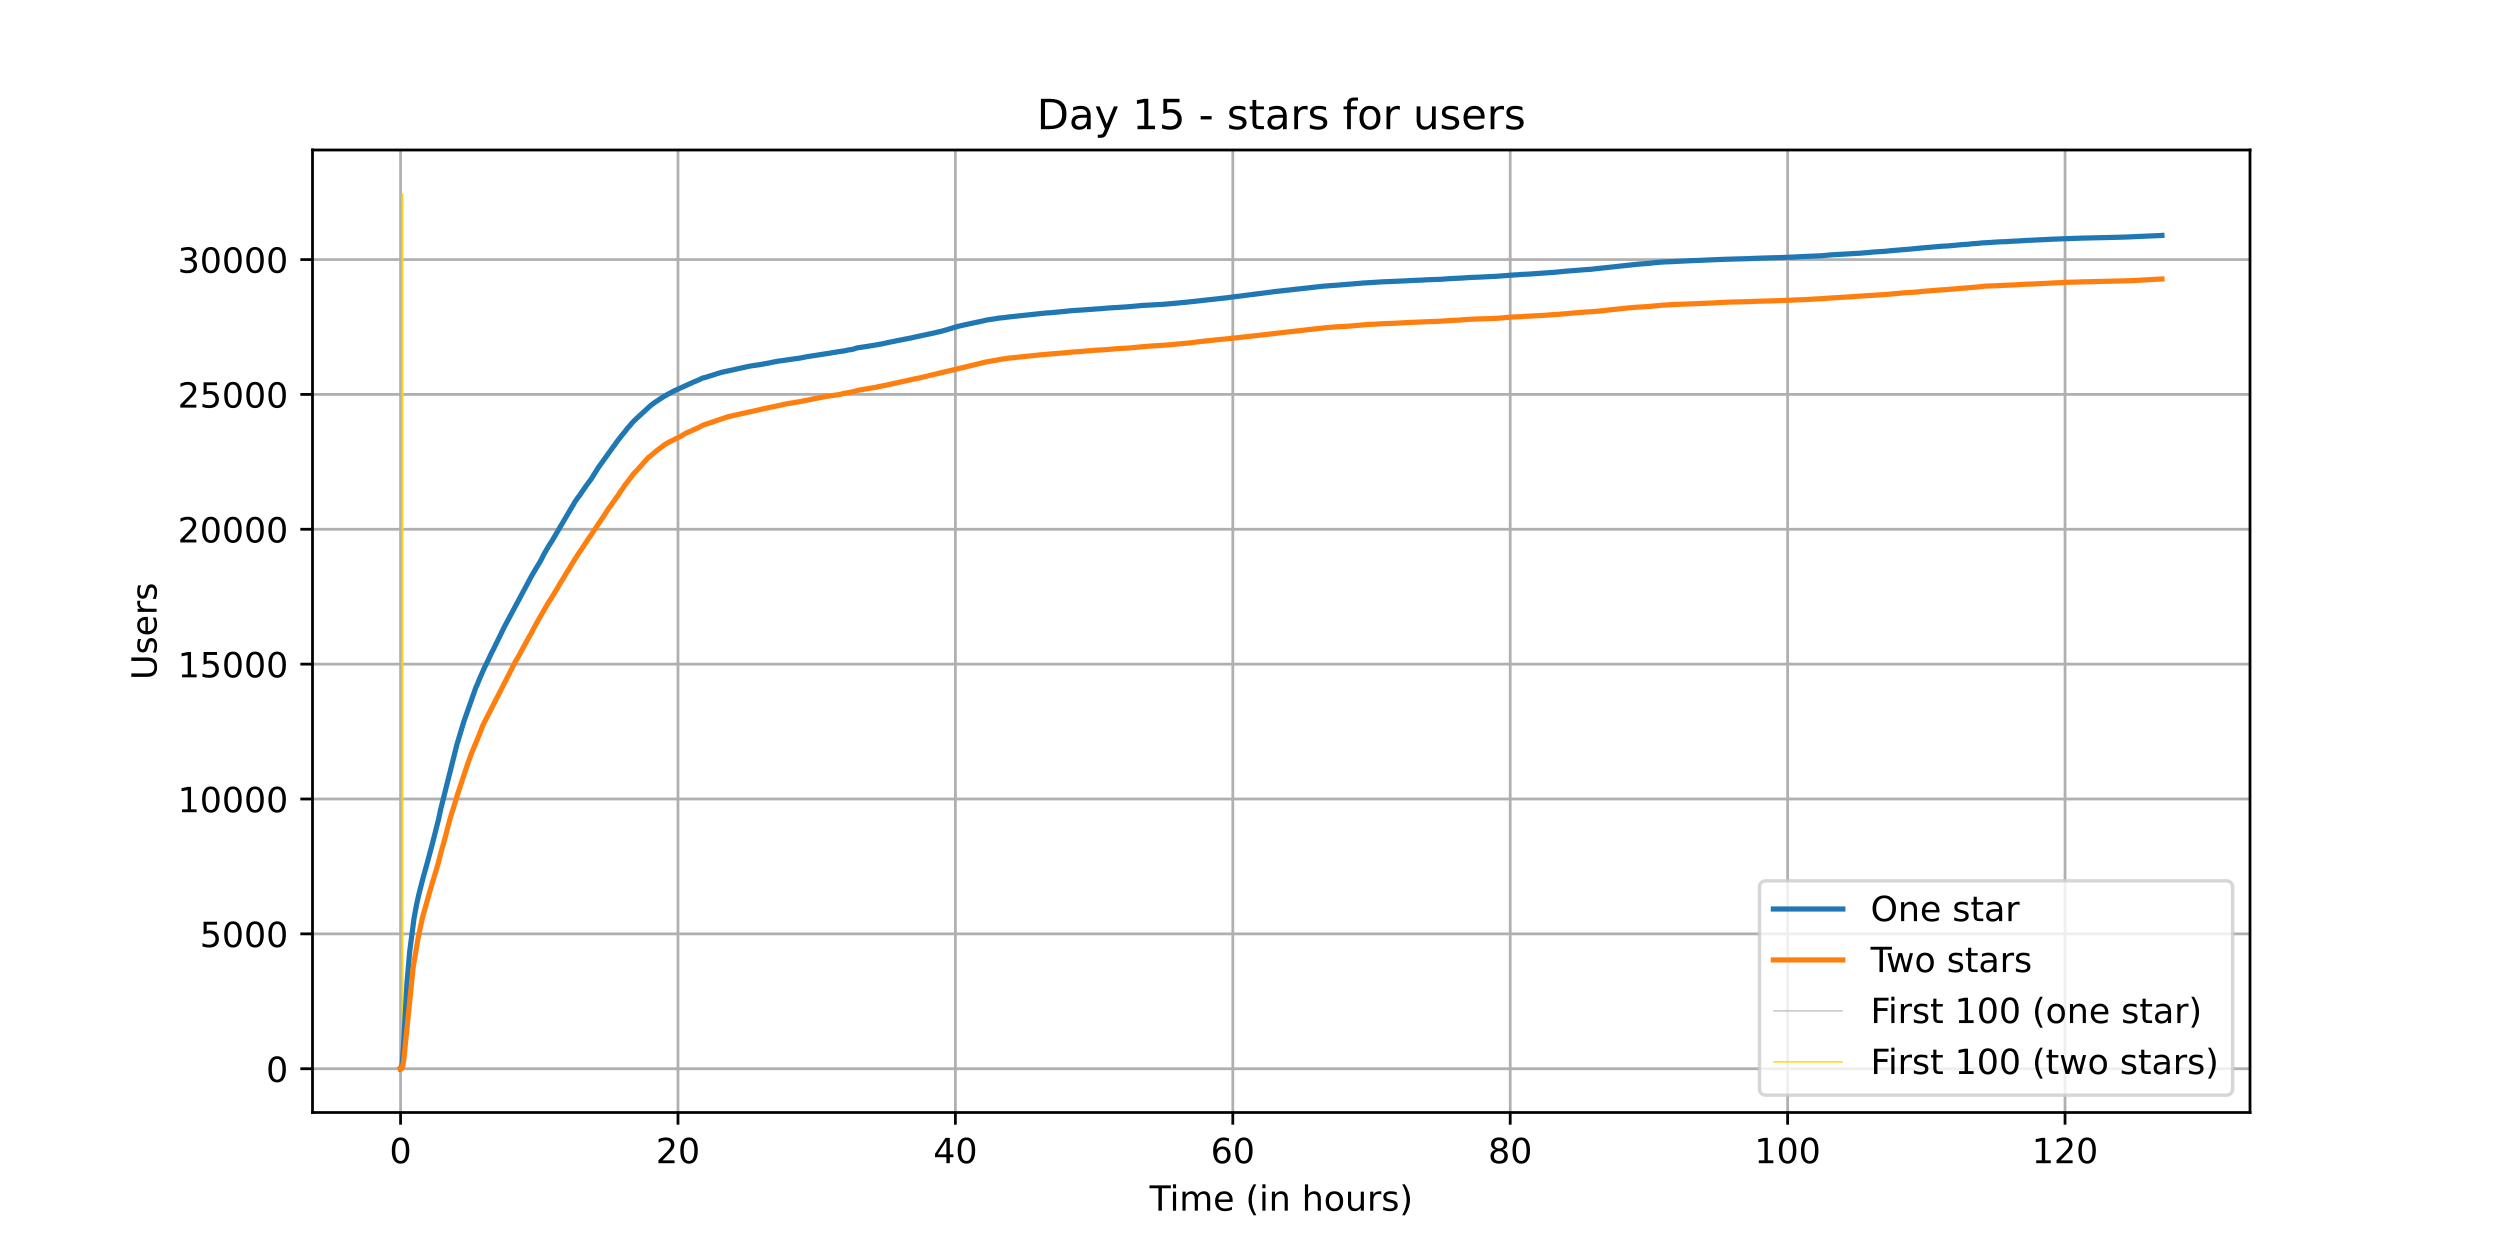 <?xml version="1.0" encoding="utf-8" standalone="no"?>
<!DOCTYPE svg PUBLIC "-//W3C//DTD SVG 1.1//EN"
  "http://www.w3.org/Graphics/SVG/1.1/DTD/svg11.dtd">
<!-- Created with matplotlib (https://matplotlib.org/) -->
<svg height="360pt" version="1.1" viewBox="0 0 720 360" width="720pt" xmlns="http://www.w3.org/2000/svg" xmlns:xlink="http://www.w3.org/1999/xlink">
 <defs>
  <style type="text/css">*{stroke-linecap:butt;stroke-linejoin:round;}</style>
 </defs>
 <g id="figure_1">
  <g id="patch_1">
   <path d="M 0 360 
L 720 360 
L 720 0 
L 0 0 
z
" style="fill:#ffffff;"/>
  </g>
  <g id="axes_1">
   <g id="patch_2">
    <path d="M 90 320.4 
L 648 320.4 
L 648 43.2 
L 90 43.2 
z
" style="fill:#ffffff;"/>
   </g>
   <g id="matplotlib.axis_1">
    <g id="xtick_1">
     <g id="line2d_1">
      <path clip-path="url(#pc7fed65346)" d="M 115.364 320.4 
L 115.364 43.2 
" style="fill:none;stroke:#b0b0b0;stroke-linecap:square;stroke-width:0.8;"/>
     </g>
     <g id="line2d_2">
      <defs>
       <path d="M 0 0 
L 0 3.5 
" id="m51d334567a" style="stroke:#000000;stroke-width:0.8;"/>
      </defs>
      <g>
       <use style="stroke:#000000;stroke-width:0.8;" x="115.364" xlink:href="#m51d334567a" y="320.4"/>
      </g>
     </g>
     <g id="text_1">
      <!-- 0 -->
      <g transform="translate(112.182 334.998)scale(0.1 -0.1)">
       <defs>
        <path d="M 31.781 66.406 
Q 24.172 66.406 20.328 58.906 
Q 16.5 51.422 16.5 36.375 
Q 16.5 21.391 20.328 13.891 
Q 24.172 6.391 31.781 6.391 
Q 39.453 6.391 43.281 13.891 
Q 47.125 21.391 47.125 36.375 
Q 47.125 51.422 43.281 58.906 
Q 39.453 66.406 31.781 66.406 
z
M 31.781 74.219 
Q 44.047 74.219 50.516 64.516 
Q 56.984 54.828 56.984 36.375 
Q 56.984 17.969 50.516 8.266 
Q 44.047 -1.422 31.781 -1.422 
Q 19.531 -1.422 13.062 8.266 
Q 6.594 17.969 6.594 36.375 
Q 6.594 54.828 13.062 64.516 
Q 19.531 74.219 31.781 74.219 
z
" id="DejaVuSans-48"/>
       </defs>
       <use xlink:href="#DejaVuSans-48"/>
      </g>
     </g>
    </g>
    <g id="xtick_2">
     <g id="line2d_3">
      <path clip-path="url(#pc7fed65346)" d="M 195.258 320.4 
L 195.258 43.2 
" style="fill:none;stroke:#b0b0b0;stroke-linecap:square;stroke-width:0.8;"/>
     </g>
     <g id="line2d_4">
      <g>
       <use style="stroke:#000000;stroke-width:0.8;" x="195.258" xlink:href="#m51d334567a" y="320.4"/>
      </g>
     </g>
     <g id="text_2">
      <!-- 20 -->
      <g transform="translate(188.896 334.998)scale(0.1 -0.1)">
       <defs>
        <path d="M 19.188 8.297 
L 53.609 8.297 
L 53.609 0 
L 7.328 0 
L 7.328 8.297 
Q 12.938 14.109 22.625 23.891 
Q 32.328 33.688 34.812 36.531 
Q 39.547 41.844 41.422 45.531 
Q 43.312 49.219 43.312 52.781 
Q 43.312 58.594 39.234 62.25 
Q 35.156 65.922 28.609 65.922 
Q 23.969 65.922 18.812 64.312 
Q 13.672 62.703 7.812 59.422 
L 7.812 69.391 
Q 13.766 71.781 18.938 73 
Q 24.125 74.219 28.422 74.219 
Q 39.75 74.219 46.484 68.547 
Q 53.219 62.891 53.219 53.422 
Q 53.219 48.922 51.531 44.891 
Q 49.859 40.875 45.406 35.406 
Q 44.188 33.984 37.641 27.219 
Q 31.109 20.453 19.188 8.297 
z
" id="DejaVuSans-50"/>
       </defs>
       <use xlink:href="#DejaVuSans-50"/>
       <use x="63.623" xlink:href="#DejaVuSans-48"/>
      </g>
     </g>
    </g>
    <g id="xtick_3">
     <g id="line2d_5">
      <path clip-path="url(#pc7fed65346)" d="M 275.152 320.4 
L 275.152 43.2 
" style="fill:none;stroke:#b0b0b0;stroke-linecap:square;stroke-width:0.8;"/>
     </g>
     <g id="line2d_6">
      <g>
       <use style="stroke:#000000;stroke-width:0.8;" x="275.152" xlink:href="#m51d334567a" y="320.4"/>
      </g>
     </g>
     <g id="text_3">
      <!-- 40 -->
      <g transform="translate(268.79 334.998)scale(0.1 -0.1)">
       <defs>
        <path d="M 37.797 64.312 
L 12.891 25.391 
L 37.797 25.391 
z
M 35.203 72.906 
L 47.609 72.906 
L 47.609 25.391 
L 58.016 25.391 
L 58.016 17.188 
L 47.609 17.188 
L 47.609 0 
L 37.797 0 
L 37.797 17.188 
L 4.891 17.188 
L 4.891 26.703 
z
" id="DejaVuSans-52"/>
       </defs>
       <use xlink:href="#DejaVuSans-52"/>
       <use x="63.623" xlink:href="#DejaVuSans-48"/>
      </g>
     </g>
    </g>
    <g id="xtick_4">
     <g id="line2d_7">
      <path clip-path="url(#pc7fed65346)" d="M 355.047 320.4 
L 355.047 43.2 
" style="fill:none;stroke:#b0b0b0;stroke-linecap:square;stroke-width:0.8;"/>
     </g>
     <g id="line2d_8">
      <g>
       <use style="stroke:#000000;stroke-width:0.8;" x="355.047" xlink:href="#m51d334567a" y="320.4"/>
      </g>
     </g>
     <g id="text_4">
      <!-- 60 -->
      <g transform="translate(348.684 334.998)scale(0.1 -0.1)">
       <defs>
        <path d="M 33.016 40.375 
Q 26.375 40.375 22.484 35.828 
Q 18.609 31.297 18.609 23.391 
Q 18.609 15.531 22.484 10.953 
Q 26.375 6.391 33.016 6.391 
Q 39.656 6.391 43.531 10.953 
Q 47.406 15.531 47.406 23.391 
Q 47.406 31.297 43.531 35.828 
Q 39.656 40.375 33.016 40.375 
z
M 52.594 71.297 
L 52.594 62.312 
Q 48.875 64.062 45.094 64.984 
Q 41.312 65.922 37.594 65.922 
Q 27.828 65.922 22.672 59.328 
Q 17.531 52.734 16.797 39.406 
Q 19.672 43.656 24.016 45.922 
Q 28.375 48.188 33.594 48.188 
Q 44.578 48.188 50.953 41.516 
Q 57.328 34.859 57.328 23.391 
Q 57.328 12.156 50.688 5.359 
Q 44.047 -1.422 33.016 -1.422 
Q 20.359 -1.422 13.672 8.266 
Q 6.984 17.969 6.984 36.375 
Q 6.984 53.656 15.188 63.938 
Q 23.391 74.219 37.203 74.219 
Q 40.922 74.219 44.703 73.484 
Q 48.484 72.75 52.594 71.297 
z
" id="DejaVuSans-54"/>
       </defs>
       <use xlink:href="#DejaVuSans-54"/>
       <use x="63.623" xlink:href="#DejaVuSans-48"/>
      </g>
     </g>
    </g>
    <g id="xtick_5">
     <g id="line2d_9">
      <path clip-path="url(#pc7fed65346)" d="M 434.941 320.4 
L 434.941 43.2 
" style="fill:none;stroke:#b0b0b0;stroke-linecap:square;stroke-width:0.8;"/>
     </g>
     <g id="line2d_10">
      <g>
       <use style="stroke:#000000;stroke-width:0.8;" x="434.941" xlink:href="#m51d334567a" y="320.4"/>
      </g>
     </g>
     <g id="text_5">
      <!-- 80 -->
      <g transform="translate(428.579 334.998)scale(0.1 -0.1)">
       <defs>
        <path d="M 31.781 34.625 
Q 24.75 34.625 20.719 30.859 
Q 16.703 27.094 16.703 20.516 
Q 16.703 13.922 20.719 10.156 
Q 24.75 6.391 31.781 6.391 
Q 38.812 6.391 42.859 10.172 
Q 46.922 13.969 46.922 20.516 
Q 46.922 27.094 42.891 30.859 
Q 38.875 34.625 31.781 34.625 
z
M 21.922 38.812 
Q 15.578 40.375 12.031 44.719 
Q 8.5 49.078 8.5 55.328 
Q 8.5 64.062 14.719 69.141 
Q 20.953 74.219 31.781 74.219 
Q 42.672 74.219 48.875 69.141 
Q 55.078 64.062 55.078 55.328 
Q 55.078 49.078 51.531 44.719 
Q 48 40.375 41.703 38.812 
Q 48.828 37.156 52.797 32.312 
Q 56.781 27.484 56.781 20.516 
Q 56.781 9.906 50.312 4.234 
Q 43.844 -1.422 31.781 -1.422 
Q 19.734 -1.422 13.25 4.234 
Q 6.781 9.906 6.781 20.516 
Q 6.781 27.484 10.781 32.312 
Q 14.797 37.156 21.922 38.812 
z
M 18.312 54.391 
Q 18.312 48.734 21.844 45.562 
Q 25.391 42.391 31.781 42.391 
Q 38.141 42.391 41.719 45.562 
Q 45.312 48.734 45.312 54.391 
Q 45.312 60.062 41.719 63.234 
Q 38.141 66.406 31.781 66.406 
Q 25.391 66.406 21.844 63.234 
Q 18.312 60.062 18.312 54.391 
z
" id="DejaVuSans-56"/>
       </defs>
       <use xlink:href="#DejaVuSans-56"/>
       <use x="63.623" xlink:href="#DejaVuSans-48"/>
      </g>
     </g>
    </g>
    <g id="xtick_6">
     <g id="line2d_11">
      <path clip-path="url(#pc7fed65346)" d="M 514.836 320.4 
L 514.836 43.2 
" style="fill:none;stroke:#b0b0b0;stroke-linecap:square;stroke-width:0.8;"/>
     </g>
     <g id="line2d_12">
      <g>
       <use style="stroke:#000000;stroke-width:0.8;" x="514.836" xlink:href="#m51d334567a" y="320.4"/>
      </g>
     </g>
     <g id="text_6">
      <!-- 100 -->
      <g transform="translate(505.292 334.998)scale(0.1 -0.1)">
       <defs>
        <path d="M 12.406 8.297 
L 28.516 8.297 
L 28.516 63.922 
L 10.984 60.406 
L 10.984 69.391 
L 28.422 72.906 
L 38.281 72.906 
L 38.281 8.297 
L 54.391 8.297 
L 54.391 0 
L 12.406 0 
z
" id="DejaVuSans-49"/>
       </defs>
       <use xlink:href="#DejaVuSans-49"/>
       <use x="63.623" xlink:href="#DejaVuSans-48"/>
       <use x="127.246" xlink:href="#DejaVuSans-48"/>
      </g>
     </g>
    </g>
    <g id="xtick_7">
     <g id="line2d_13">
      <path clip-path="url(#pc7fed65346)" d="M 594.73 320.4 
L 594.73 43.2 
" style="fill:none;stroke:#b0b0b0;stroke-linecap:square;stroke-width:0.8;"/>
     </g>
     <g id="line2d_14">
      <g>
       <use style="stroke:#000000;stroke-width:0.8;" x="594.73" xlink:href="#m51d334567a" y="320.4"/>
      </g>
     </g>
     <g id="text_7">
      <!-- 120 -->
      <g transform="translate(585.186 334.998)scale(0.1 -0.1)">
       <use xlink:href="#DejaVuSans-49"/>
       <use x="63.623" xlink:href="#DejaVuSans-50"/>
       <use x="127.246" xlink:href="#DejaVuSans-48"/>
      </g>
     </g>
    </g>
    <g id="text_8">
     <!-- Time (in hours) -->
     <g transform="translate(331.072 348.677)scale(0.1 -0.1)">
      <defs>
       <path d="M -0.297 72.906 
L 61.375 72.906 
L 61.375 64.594 
L 35.5 64.594 
L 35.5 0 
L 25.594 0 
L 25.594 64.594 
L -0.297 64.594 
z
" id="DejaVuSans-84"/>
       <path d="M 9.422 54.688 
L 18.406 54.688 
L 18.406 0 
L 9.422 0 
z
M 9.422 75.984 
L 18.406 75.984 
L 18.406 64.594 
L 9.422 64.594 
z
" id="DejaVuSans-105"/>
       <path d="M 52 44.188 
Q 55.375 50.25 60.062 53.125 
Q 64.75 56 71.094 56 
Q 79.641 56 84.281 50.016 
Q 88.922 44.047 88.922 33.016 
L 88.922 0 
L 79.891 0 
L 79.891 32.719 
Q 79.891 40.578 77.094 44.375 
Q 74.312 48.188 68.609 48.188 
Q 61.625 48.188 57.562 43.547 
Q 53.516 38.922 53.516 30.906 
L 53.516 0 
L 44.484 0 
L 44.484 32.719 
Q 44.484 40.625 41.703 44.406 
Q 38.922 48.188 33.109 48.188 
Q 26.219 48.188 22.156 43.531 
Q 18.109 38.875 18.109 30.906 
L 18.109 0 
L 9.078 0 
L 9.078 54.688 
L 18.109 54.688 
L 18.109 46.188 
Q 21.188 51.219 25.484 53.609 
Q 29.781 56 35.688 56 
Q 41.656 56 45.828 52.969 
Q 50 49.953 52 44.188 
z
" id="DejaVuSans-109"/>
       <path d="M 56.203 29.594 
L 56.203 25.203 
L 14.891 25.203 
Q 15.484 15.922 20.484 11.062 
Q 25.484 6.203 34.422 6.203 
Q 39.594 6.203 44.453 7.469 
Q 49.312 8.734 54.109 11.281 
L 54.109 2.781 
Q 49.266 0.734 44.188 -0.344 
Q 39.109 -1.422 33.891 -1.422 
Q 20.797 -1.422 13.156 6.188 
Q 5.516 13.812 5.516 26.812 
Q 5.516 40.234 12.766 48.109 
Q 20.016 56 32.328 56 
Q 43.359 56 49.781 48.891 
Q 56.203 41.797 56.203 29.594 
z
M 47.219 32.234 
Q 47.125 39.594 43.094 43.984 
Q 39.062 48.391 32.422 48.391 
Q 24.906 48.391 20.391 44.141 
Q 15.875 39.891 15.188 32.172 
z
" id="DejaVuSans-101"/>
       <path id="DejaVuSans-32"/>
       <path d="M 31 75.875 
Q 24.469 64.656 21.281 53.656 
Q 18.109 42.672 18.109 31.391 
Q 18.109 20.125 21.312 9.062 
Q 24.516 -2 31 -13.188 
L 23.188 -13.188 
Q 15.875 -1.703 12.234 9.375 
Q 8.594 20.453 8.594 31.391 
Q 8.594 42.281 12.203 53.312 
Q 15.828 64.359 23.188 75.875 
z
" id="DejaVuSans-40"/>
       <path d="M 54.891 33.016 
L 54.891 0 
L 45.906 0 
L 45.906 32.719 
Q 45.906 40.484 42.875 44.328 
Q 39.844 48.188 33.797 48.188 
Q 26.516 48.188 22.312 43.547 
Q 18.109 38.922 18.109 30.906 
L 18.109 0 
L 9.078 0 
L 9.078 54.688 
L 18.109 54.688 
L 18.109 46.188 
Q 21.344 51.125 25.703 53.562 
Q 30.078 56 35.797 56 
Q 45.219 56 50.047 50.172 
Q 54.891 44.344 54.891 33.016 
z
" id="DejaVuSans-110"/>
       <path d="M 54.891 33.016 
L 54.891 0 
L 45.906 0 
L 45.906 32.719 
Q 45.906 40.484 42.875 44.328 
Q 39.844 48.188 33.797 48.188 
Q 26.516 48.188 22.312 43.547 
Q 18.109 38.922 18.109 30.906 
L 18.109 0 
L 9.078 0 
L 9.078 75.984 
L 18.109 75.984 
L 18.109 46.188 
Q 21.344 51.125 25.703 53.562 
Q 30.078 56 35.797 56 
Q 45.219 56 50.047 50.172 
Q 54.891 44.344 54.891 33.016 
z
" id="DejaVuSans-104"/>
       <path d="M 30.609 48.391 
Q 23.391 48.391 19.188 42.75 
Q 14.984 37.109 14.984 27.297 
Q 14.984 17.484 19.156 11.844 
Q 23.344 6.203 30.609 6.203 
Q 37.797 6.203 41.984 11.859 
Q 46.188 17.531 46.188 27.297 
Q 46.188 37.016 41.984 42.703 
Q 37.797 48.391 30.609 48.391 
z
M 30.609 56 
Q 42.328 56 49.016 48.375 
Q 55.719 40.766 55.719 27.297 
Q 55.719 13.875 49.016 6.219 
Q 42.328 -1.422 30.609 -1.422 
Q 18.844 -1.422 12.172 6.219 
Q 5.516 13.875 5.516 27.297 
Q 5.516 40.766 12.172 48.375 
Q 18.844 56 30.609 56 
z
" id="DejaVuSans-111"/>
       <path d="M 8.5 21.578 
L 8.5 54.688 
L 17.484 54.688 
L 17.484 21.922 
Q 17.484 14.156 20.5 10.266 
Q 23.531 6.391 29.594 6.391 
Q 36.859 6.391 41.078 11.031 
Q 45.312 15.672 45.312 23.688 
L 45.312 54.688 
L 54.297 54.688 
L 54.297 0 
L 45.312 0 
L 45.312 8.406 
Q 42.047 3.422 37.719 1 
Q 33.406 -1.422 27.688 -1.422 
Q 18.266 -1.422 13.375 4.438 
Q 8.5 10.297 8.5 21.578 
z
M 31.109 56 
z
" id="DejaVuSans-117"/>
       <path d="M 41.109 46.297 
Q 39.594 47.172 37.812 47.578 
Q 36.031 48 33.891 48 
Q 26.266 48 22.188 43.047 
Q 18.109 38.094 18.109 28.812 
L 18.109 0 
L 9.078 0 
L 9.078 54.688 
L 18.109 54.688 
L 18.109 46.188 
Q 20.953 51.172 25.484 53.578 
Q 30.031 56 36.531 56 
Q 37.453 56 38.578 55.875 
Q 39.703 55.766 41.062 55.516 
z
" id="DejaVuSans-114"/>
       <path d="M 44.281 53.078 
L 44.281 44.578 
Q 40.484 46.531 36.375 47.5 
Q 32.281 48.484 27.875 48.484 
Q 21.188 48.484 17.844 46.438 
Q 14.5 44.391 14.5 40.281 
Q 14.5 37.156 16.891 35.375 
Q 19.281 33.594 26.516 31.984 
L 29.594 31.297 
Q 39.156 29.25 43.188 25.516 
Q 47.219 21.781 47.219 15.094 
Q 47.219 7.469 41.188 3.016 
Q 35.156 -1.422 24.609 -1.422 
Q 20.219 -1.422 15.453 -0.562 
Q 10.688 0.297 5.422 2 
L 5.422 11.281 
Q 10.406 8.688 15.234 7.391 
Q 20.062 6.109 24.812 6.109 
Q 31.156 6.109 34.562 8.281 
Q 37.984 10.453 37.984 14.406 
Q 37.984 18.062 35.516 20.016 
Q 33.062 21.969 24.703 23.781 
L 21.578 24.516 
Q 13.234 26.266 9.516 29.906 
Q 5.812 33.547 5.812 39.891 
Q 5.812 47.609 11.281 51.797 
Q 16.75 56 26.812 56 
Q 31.781 56 36.172 55.266 
Q 40.578 54.547 44.281 53.078 
z
" id="DejaVuSans-115"/>
       <path d="M 8.016 75.875 
L 15.828 75.875 
Q 23.141 64.359 26.781 53.312 
Q 30.422 42.281 30.422 31.391 
Q 30.422 20.453 26.781 9.375 
Q 23.141 -1.703 15.828 -13.188 
L 8.016 -13.188 
Q 14.5 -2 17.703 9.062 
Q 20.906 20.125 20.906 31.391 
Q 20.906 42.672 17.703 53.656 
Q 14.5 64.656 8.016 75.875 
z
" id="DejaVuSans-41"/>
      </defs>
      <use xlink:href="#DejaVuSans-84"/>
      <use x="57.959" xlink:href="#DejaVuSans-105"/>
      <use x="85.742" xlink:href="#DejaVuSans-109"/>
      <use x="183.154" xlink:href="#DejaVuSans-101"/>
      <use x="244.678" xlink:href="#DejaVuSans-32"/>
      <use x="276.465" xlink:href="#DejaVuSans-40"/>
      <use x="315.479" xlink:href="#DejaVuSans-105"/>
      <use x="343.262" xlink:href="#DejaVuSans-110"/>
      <use x="406.641" xlink:href="#DejaVuSans-32"/>
      <use x="438.428" xlink:href="#DejaVuSans-104"/>
      <use x="501.807" xlink:href="#DejaVuSans-111"/>
      <use x="562.988" xlink:href="#DejaVuSans-117"/>
      <use x="626.367" xlink:href="#DejaVuSans-114"/>
      <use x="667.48" xlink:href="#DejaVuSans-115"/>
      <use x="719.58" xlink:href="#DejaVuSans-41"/>
     </g>
    </g>
   </g>
   <g id="matplotlib.axis_2">
    <g id="ytick_1">
     <g id="line2d_15">
      <path clip-path="url(#pc7fed65346)" d="M 90 307.8 
L 648 307.8 
" style="fill:none;stroke:#b0b0b0;stroke-linecap:square;stroke-width:0.8;"/>
     </g>
     <g id="line2d_16">
      <defs>
       <path d="M 0 0 
L -3.5 0 
" id="m981b3ae00c" style="stroke:#000000;stroke-width:0.8;"/>
      </defs>
      <g>
       <use style="stroke:#000000;stroke-width:0.8;" x="90" xlink:href="#m981b3ae00c" y="307.8"/>
      </g>
     </g>
     <g id="text_9">
      <!-- 0 -->
      <g transform="translate(76.638 311.599)scale(0.1 -0.1)">
       <use xlink:href="#DejaVuSans-48"/>
      </g>
     </g>
    </g>
    <g id="ytick_2">
     <g id="line2d_17">
      <path clip-path="url(#pc7fed65346)" d="M 90 268.959 
L 648 268.959 
" style="fill:none;stroke:#b0b0b0;stroke-linecap:square;stroke-width:0.8;"/>
     </g>
     <g id="line2d_18">
      <g>
       <use style="stroke:#000000;stroke-width:0.8;" x="90" xlink:href="#m981b3ae00c" y="268.959"/>
      </g>
     </g>
     <g id="text_10">
      <!-- 5000 -->
      <g transform="translate(57.55 272.758)scale(0.1 -0.1)">
       <defs>
        <path d="M 10.797 72.906 
L 49.516 72.906 
L 49.516 64.594 
L 19.828 64.594 
L 19.828 46.734 
Q 21.969 47.469 24.109 47.828 
Q 26.266 48.188 28.422 48.188 
Q 40.625 48.188 47.75 41.5 
Q 54.891 34.812 54.891 23.391 
Q 54.891 11.625 47.562 5.094 
Q 40.234 -1.422 26.906 -1.422 
Q 22.312 -1.422 17.547 -0.641 
Q 12.797 0.141 7.719 1.703 
L 7.719 11.625 
Q 12.109 9.234 16.797 8.062 
Q 21.484 6.891 26.703 6.891 
Q 35.156 6.891 40.078 11.328 
Q 45.016 15.766 45.016 23.391 
Q 45.016 31 40.078 35.438 
Q 35.156 39.891 26.703 39.891 
Q 22.75 39.891 18.812 39.016 
Q 14.891 38.141 10.797 36.281 
z
" id="DejaVuSans-53"/>
       </defs>
       <use xlink:href="#DejaVuSans-53"/>
       <use x="63.623" xlink:href="#DejaVuSans-48"/>
       <use x="127.246" xlink:href="#DejaVuSans-48"/>
       <use x="190.869" xlink:href="#DejaVuSans-48"/>
      </g>
     </g>
    </g>
    <g id="ytick_3">
     <g id="line2d_19">
      <path clip-path="url(#pc7fed65346)" d="M 90 230.118 
L 648 230.118 
" style="fill:none;stroke:#b0b0b0;stroke-linecap:square;stroke-width:0.8;"/>
     </g>
     <g id="line2d_20">
      <g>
       <use style="stroke:#000000;stroke-width:0.8;" x="90" xlink:href="#m981b3ae00c" y="230.118"/>
      </g>
     </g>
     <g id="text_11">
      <!-- 10000 -->
      <g transform="translate(51.188 233.917)scale(0.1 -0.1)">
       <use xlink:href="#DejaVuSans-49"/>
       <use x="63.623" xlink:href="#DejaVuSans-48"/>
       <use x="127.246" xlink:href="#DejaVuSans-48"/>
       <use x="190.869" xlink:href="#DejaVuSans-48"/>
       <use x="254.492" xlink:href="#DejaVuSans-48"/>
      </g>
     </g>
    </g>
    <g id="ytick_4">
     <g id="line2d_21">
      <path clip-path="url(#pc7fed65346)" d="M 90 191.276 
L 648 191.276 
" style="fill:none;stroke:#b0b0b0;stroke-linecap:square;stroke-width:0.8;"/>
     </g>
     <g id="line2d_22">
      <g>
       <use style="stroke:#000000;stroke-width:0.8;" x="90" xlink:href="#m981b3ae00c" y="191.276"/>
      </g>
     </g>
     <g id="text_12">
      <!-- 15000 -->
      <g transform="translate(51.188 195.076)scale(0.1 -0.1)">
       <use xlink:href="#DejaVuSans-49"/>
       <use x="63.623" xlink:href="#DejaVuSans-53"/>
       <use x="127.246" xlink:href="#DejaVuSans-48"/>
       <use x="190.869" xlink:href="#DejaVuSans-48"/>
       <use x="254.492" xlink:href="#DejaVuSans-48"/>
      </g>
     </g>
    </g>
    <g id="ytick_5">
     <g id="line2d_23">
      <path clip-path="url(#pc7fed65346)" d="M 90 152.435 
L 648 152.435 
" style="fill:none;stroke:#b0b0b0;stroke-linecap:square;stroke-width:0.8;"/>
     </g>
     <g id="line2d_24">
      <g>
       <use style="stroke:#000000;stroke-width:0.8;" x="90" xlink:href="#m981b3ae00c" y="152.435"/>
      </g>
     </g>
     <g id="text_13">
      <!-- 20000 -->
      <g transform="translate(51.188 156.234)scale(0.1 -0.1)">
       <use xlink:href="#DejaVuSans-50"/>
       <use x="63.623" xlink:href="#DejaVuSans-48"/>
       <use x="127.246" xlink:href="#DejaVuSans-48"/>
       <use x="190.869" xlink:href="#DejaVuSans-48"/>
       <use x="254.492" xlink:href="#DejaVuSans-48"/>
      </g>
     </g>
    </g>
    <g id="ytick_6">
     <g id="line2d_25">
      <path clip-path="url(#pc7fed65346)" d="M 90 113.594 
L 648 113.594 
" style="fill:none;stroke:#b0b0b0;stroke-linecap:square;stroke-width:0.8;"/>
     </g>
     <g id="line2d_26">
      <g>
       <use style="stroke:#000000;stroke-width:0.8;" x="90" xlink:href="#m981b3ae00c" y="113.594"/>
      </g>
     </g>
     <g id="text_14">
      <!-- 25000 -->
      <g transform="translate(51.188 117.393)scale(0.1 -0.1)">
       <use xlink:href="#DejaVuSans-50"/>
       <use x="63.623" xlink:href="#DejaVuSans-53"/>
       <use x="127.246" xlink:href="#DejaVuSans-48"/>
       <use x="190.869" xlink:href="#DejaVuSans-48"/>
       <use x="254.492" xlink:href="#DejaVuSans-48"/>
      </g>
     </g>
    </g>
    <g id="ytick_7">
     <g id="line2d_27">
      <path clip-path="url(#pc7fed65346)" d="M 90 74.753 
L 648 74.753 
" style="fill:none;stroke:#b0b0b0;stroke-linecap:square;stroke-width:0.8;"/>
     </g>
     <g id="line2d_28">
      <g>
       <use style="stroke:#000000;stroke-width:0.8;" x="90" xlink:href="#m981b3ae00c" y="74.753"/>
      </g>
     </g>
     <g id="text_15">
      <!-- 30000 -->
      <g transform="translate(51.188 78.552)scale(0.1 -0.1)">
       <defs>
        <path d="M 40.578 39.312 
Q 47.656 37.797 51.625 33 
Q 55.609 28.219 55.609 21.188 
Q 55.609 10.406 48.188 4.484 
Q 40.766 -1.422 27.094 -1.422 
Q 22.516 -1.422 17.656 -0.516 
Q 12.797 0.391 7.625 2.203 
L 7.625 11.719 
Q 11.719 9.328 16.594 8.109 
Q 21.484 6.891 26.812 6.891 
Q 36.078 6.891 40.938 10.547 
Q 45.797 14.203 45.797 21.188 
Q 45.797 27.641 41.281 31.266 
Q 36.766 34.906 28.719 34.906 
L 20.219 34.906 
L 20.219 43.016 
L 29.109 43.016 
Q 36.375 43.016 40.234 45.922 
Q 44.094 48.828 44.094 54.297 
Q 44.094 59.906 40.109 62.906 
Q 36.141 65.922 28.719 65.922 
Q 24.656 65.922 20.016 65.031 
Q 15.375 64.156 9.812 62.312 
L 9.812 71.094 
Q 15.438 72.656 20.344 73.438 
Q 25.25 74.219 29.594 74.219 
Q 40.828 74.219 47.359 69.109 
Q 53.906 64.016 53.906 55.328 
Q 53.906 49.266 50.438 45.094 
Q 46.969 40.922 40.578 39.312 
z
" id="DejaVuSans-51"/>
       </defs>
       <use xlink:href="#DejaVuSans-51"/>
       <use x="63.623" xlink:href="#DejaVuSans-48"/>
       <use x="127.246" xlink:href="#DejaVuSans-48"/>
       <use x="190.869" xlink:href="#DejaVuSans-48"/>
       <use x="254.492" xlink:href="#DejaVuSans-48"/>
      </g>
     </g>
    </g>
    <g id="text_16">
     <!-- Users -->
     <g transform="translate(45.108 195.801)rotate(-90)scale(0.1 -0.1)">
      <defs>
       <path d="M 8.688 72.906 
L 18.609 72.906 
L 18.609 28.609 
Q 18.609 16.891 22.844 11.734 
Q 27.094 6.594 36.625 6.594 
Q 46.094 6.594 50.344 11.734 
Q 54.594 16.891 54.594 28.609 
L 54.594 72.906 
L 64.5 72.906 
L 64.5 27.391 
Q 64.5 13.141 57.438 5.859 
Q 50.391 -1.422 36.625 -1.422 
Q 22.797 -1.422 15.734 5.859 
Q 8.688 13.141 8.688 27.391 
z
" id="DejaVuSans-85"/>
      </defs>
      <use xlink:href="#DejaVuSans-85"/>
      <use x="73.193" xlink:href="#DejaVuSans-115"/>
      <use x="125.293" xlink:href="#DejaVuSans-101"/>
      <use x="186.816" xlink:href="#DejaVuSans-114"/>
      <use x="227.93" xlink:href="#DejaVuSans-115"/>
     </g>
    </g>
   </g>
   <g id="LineCollection_1">
    <path clip-path="url(#pc7fed65346)" d="M 115.753 307.8 
L 115.753 55.8 
" style="fill:none;stroke:#c0c0c0;stroke-width:0.4;"/>
   </g>
   <g id="LineCollection_2">
    <path clip-path="url(#pc7fed65346)" d="M 116.016 307.8 
L 116.016 55.8 
" style="fill:none;stroke:#ffd700;stroke-width:0.4;"/>
   </g>
   <g id="line2d_29">
    <path clip-path="url(#pc7fed65346)" d="M 115.364 307.8 
L 115.553 307.738 
L 115.687 307.334 
L 115.884 305.866 
L 116.215 301.189 
L 117.205 283.105 
L 117.996 273.969 
L 119.25 264.407 
L 119.975 260.507 
L 120.569 257.819 
L 121.163 255.458 
L 122.087 251.915 
L 122.746 249.624 
L 124.467 243.207 
L 126.382 235.641 
L 126.912 233.085 
L 131.604 214.379 
L 133.584 207.83 
L 137.082 197.895 
L 137.477 197.102 
L 137.939 195.906 
L 138.928 193.63 
L 139.127 193.211 
L 139.456 192.426 
L 140.512 190.297 
L 141.105 189 
L 141.633 187.905 
L 142.162 186.887 
L 145.065 180.921 
L 145.395 180.276 
L 153.115 165.843 
L 153.642 164.934 
L 154.104 164.181 
L 154.368 163.707 
L 155.622 161.656 
L 156.282 160.382 
L 156.546 159.815 
L 157.799 157.632 
L 157.997 157.298 
L 158.987 155.76 
L 163.737 147.665 
L 164.727 146.003 
L 165.189 145.242 
L 165.585 144.519 
L 166.508 143.191 
L 166.839 142.826 
L 167.63 141.637 
L 168.488 140.379 
L 169.346 139.182 
L 170.27 137.947 
L 172.251 134.762 
L 172.712 134.11 
L 176.805 128.408 
L 176.937 128.315 
L 177.398 127.561 
L 179.049 125.433 
L 180.039 124.229 
L 180.832 123.188 
L 181.36 122.644 
L 181.953 121.921 
L 182.217 121.618 
L 182.878 120.943 
L 183.406 120.445 
L 187.432 116.755 
L 187.762 116.522 
L 188.554 115.917 
L 191.195 114.176 
L 191.524 114.029 
L 191.92 113.772 
L 192.184 113.617 
L 194.23 112.53 
L 199.841 109.989 
L 200.369 109.787 
L 200.699 109.624 
L 201.359 109.368 
L 202.019 109.026 
L 202.349 108.878 
L 202.81 108.778 
L 203.206 108.677 
L 203.668 108.529 
L 207.166 107.418 
L 207.627 107.278 
L 207.957 107.201 
L 216.006 105.429 
L 219.239 104.948 
L 219.964 104.808 
L 221.548 104.528 
L 222.076 104.404 
L 222.604 104.295 
L 224.253 103.992 
L 225.309 103.852 
L 229.202 103.285 
L 229.532 103.239 
L 230.389 103.13 
L 231.577 102.889 
L 232.369 102.726 
L 235.536 102.244 
L 236.064 102.159 
L 239.032 101.701 
L 239.693 101.584 
L 242.134 101.188 
L 243.057 101.079 
L 243.916 100.885 
L 244.379 100.768 
L 245.236 100.667 
L 245.698 100.566 
L 246.889 100.178 
L 247.35 100.124 
L 250.121 99.696 
L 250.715 99.588 
L 251.507 99.479 
L 253.222 99.176 
L 253.882 99.052 
L 255.136 98.803 
L 255.664 98.663 
L 256.918 98.415 
L 257.247 98.368 
L 258.172 98.151 
L 260.877 97.622 
L 262.329 97.343 
L 263.254 97.125 
L 269.063 95.882 
L 269.656 95.735 
L 269.922 95.672 
L 270.978 95.439 
L 273.288 94.787 
L 273.552 94.694 
L 275.863 93.995 
L 276.325 93.901 
L 276.721 93.793 
L 277.051 93.746 
L 277.381 93.645 
L 283.058 92.433 
L 283.519 92.324 
L 284.047 92.192 
L 286.819 91.765 
L 287.478 91.633 
L 288.601 91.524 
L 289.392 91.439 
L 290.118 91.338 
L 291.043 91.229 
L 301.338 90.134 
L 303.053 90.025 
L 308.991 89.442 
L 310.774 89.334 
L 313.017 89.178 
L 314.534 89.069 
L 316.846 88.906 
L 317.97 88.813 
L 318.432 88.759 
L 320.545 88.619 
L 322.328 88.526 
L 322.658 88.487 
L 324.505 88.378 
L 329.124 87.951 
L 331.434 87.842 
L 333.216 87.741 
L 334.997 87.64 
L 335.722 87.578 
L 339.483 87.244 
L 340.539 87.135 
L 341.2 87.089 
L 353.604 85.721 
L 354.264 85.636 
L 354.594 85.582 
L 366.407 84.074 
L 366.936 83.997 
L 381.13 82.42 
L 382.449 82.327 
L 382.911 82.272 
L 384.693 82.163 
L 387.728 81.915 
L 388.915 81.822 
L 389.311 81.783 
L 390.631 81.674 
L 391.291 81.627 
L 392.413 81.519 
L 394.259 81.41 
L 396.107 81.301 
L 398.219 81.161 
L 401.056 81.053 
L 402.573 80.983 
L 405.08 80.874 
L 405.74 80.827 
L 408.114 80.719 
L 409.368 80.68 
L 410.952 80.571 
L 412.206 80.532 
L 415.108 80.431 
L 415.768 80.377 
L 417.088 80.268 
L 418.737 80.183 
L 421.178 80.074 
L 423.553 79.903 
L 426.522 79.794 
L 428.303 79.693 
L 430.812 79.584 
L 433.517 79.375 
L 434.903 79.274 
L 435.629 79.212 
L 437.345 79.118 
L 437.806 79.056 
L 440.181 78.947 
L 442.425 78.792 
L 444.008 78.683 
L 446.384 78.512 
L 447.769 78.404 
L 448.429 78.357 
L 449.352 78.248 
L 452.784 77.953 
L 454.236 77.852 
L 454.697 77.798 
L 456.215 77.689 
L 458.395 77.541 
L 459.187 77.44 
L 459.648 77.386 
L 470.937 76.174 
L 471.927 76.065 
L 472.587 76.019 
L 475.296 75.809 
L 476.087 75.708 
L 476.615 75.638 
L 479.189 75.444 
L 481.895 75.343 
L 482.555 75.289 
L 485.063 75.18 
L 486.779 75.087 
L 489.682 74.978 
L 491.2 74.908 
L 493.707 74.799 
L 495.158 74.737 
L 498.326 74.628 
L 499.514 74.597 
L 503.606 74.488 
L 505.256 74.403 
L 508.686 74.294 
L 509.94 74.255 
L 513.635 74.154 
L 514.162 74.131 
L 516.604 74.022 
L 518.319 73.929 
L 520.76 73.82 
L 522.211 73.758 
L 524.654 73.657 
L 525.446 73.58 
L 526.501 73.486 
L 526.963 73.424 
L 528.678 73.315 
L 529.273 73.284 
L 531.384 73.176 
L 533.429 73.044 
L 535.474 72.935 
L 538.179 72.725 
L 539.037 72.632 
L 539.433 72.593 
L 541.082 72.484 
L 542.931 72.375 
L 543.986 72.267 
L 544.844 72.174 
L 548.013 71.909 
L 549.464 71.801 
L 554.083 71.358 
L 555.468 71.249 
L 559.097 70.923 
L 561.142 70.814 
L 565.3 70.433 
L 566.949 70.34 
L 567.213 70.294 
L 568.071 70.185 
L 570.05 70.061 
L 570.776 69.952 
L 572.162 69.897 
L 573.745 69.796 
L 574.471 69.734 
L 576.516 69.626 
L 577.638 69.602 
L 579.222 69.493 
L 579.815 69.462 
L 581.86 69.369 
L 582.256 69.338 
L 583.642 69.229 
L 584.896 69.191 
L 587.139 69.082 
L 588.722 69.004 
L 590.899 68.895 
L 592.285 68.841 
L 595.255 68.732 
L 596.574 68.686 
L 599.544 68.577 
L 600.664 68.554 
L 605.217 68.445 
L 606.272 68.429 
L 610.496 68.32 
L 611.683 68.289 
L 614.323 68.181 
L 614.917 68.142 
L 617.621 68.033 
L 619.139 67.963 
L 621.713 67.854 
L 622.636 67.8 
L 622.636 67.8 
" style="fill:none;stroke:#1f77b4;stroke-linecap:square;stroke-width:1.5;"/>
   </g>
   <g id="line2d_30">
    <path clip-path="url(#pc7fed65346)" d="M 115.364 307.8 
L 115.687 307.777 
L 115.951 307.194 
L 116.28 305.361 
L 118.986 278.654 
L 120.437 270.031 
L 121.624 264.445 
L 121.888 263.498 
L 124.003 256.009 
L 126.118 248.924 
L 127.11 245.079 
L 127.637 243.292 
L 128.034 241.817 
L 128.432 240.348 
L 129.492 236.262 
L 130.085 234.258 
L 130.48 233.038 
L 131.539 229.605 
L 131.803 228.711 
L 133.915 222.31 
L 134.838 219.607 
L 135.629 217.354 
L 136.685 214.791 
L 136.95 214.216 
L 137.411 213.105 
L 138.07 211.482 
L 139.06 208.902 
L 146.979 193.405 
L 147.176 193.079 
L 147.771 191.805 
L 148.034 191.323 
L 148.562 190.313 
L 148.958 189.676 
L 151.926 184.269 
L 152.125 183.889 
L 152.587 183.065 
L 152.784 182.793 
L 153.774 180.867 
L 154.368 179.748 
L 154.566 179.414 
L 157.007 175.157 
L 157.733 173.906 
L 158.987 171.933 
L 160.571 169.323 
L 161.032 168.508 
L 161.56 167.599 
L 162.286 166.48 
L 163.341 164.678 
L 163.935 163.8 
L 164.398 162.93 
L 165.386 161.376 
L 166.311 159.924 
L 166.839 159.1 
L 167.366 158.323 
L 174.297 147.984 
L 174.494 147.673 
L 174.824 147.168 
L 175.352 146.36 
L 175.946 145.545 
L 177.597 143.214 
L 178.125 142.515 
L 178.389 142.033 
L 179.446 140.519 
L 179.842 139.889 
L 181.162 138.211 
L 181.492 137.761 
L 182.482 136.44 
L 183.934 134.91 
L 186.442 132.074 
L 186.838 131.663 
L 187.234 131.414 
L 188.95 129.93 
L 191.327 128.128 
L 191.723 127.887 
L 192.184 127.6 
L 195.682 125.821 
L 196.277 125.526 
L 197.069 125.036 
L 197.596 124.726 
L 197.927 124.586 
L 198.719 124.244 
L 199.313 123.996 
L 200.237 123.568 
L 200.765 123.351 
L 202.546 122.419 
L 209.804 119.979 
L 210.463 119.871 
L 211.057 119.692 
L 218.844 117.983 
L 219.635 117.781 
L 224.715 116.709 
L 225.704 116.484 
L 226.562 116.297 
L 228.806 115.924 
L 230.192 115.707 
L 230.653 115.606 
L 233.227 115.109 
L 234.018 114.914 
L 234.678 114.79 
L 235.272 114.689 
L 238.043 114.153 
L 241.936 113.594 
L 243.189 113.26 
L 244.972 112.965 
L 245.368 112.856 
L 245.897 112.778 
L 246.493 112.607 
L 247.02 112.421 
L 248.867 112.102 
L 250.979 111.745 
L 251.572 111.644 
L 252.166 111.551 
L 252.497 111.489 
L 252.76 111.38 
L 253.09 111.325 
L 254.739 111.023 
L 261.801 109.484 
L 262.461 109.314 
L 262.792 109.236 
L 264.376 108.941 
L 282.793 104.536 
L 283.915 104.249 
L 285.565 103.969 
L 286.224 103.86 
L 288.667 103.402 
L 289.459 103.309 
L 289.921 103.208 
L 298.369 102.33 
L 299.293 102.229 
L 299.754 102.182 
L 301.075 102.089 
L 301.602 102.011 
L 302.988 101.91 
L 303.714 101.848 
L 306.88 101.584 
L 308.068 101.475 
L 308.595 101.405 
L 310.311 101.297 
L 311.037 101.235 
L 312.489 101.134 
L 313.281 101.048 
L 314.403 100.947 
L 315.128 100.877 
L 317.374 100.768 
L 319.752 100.598 
L 320.874 100.489 
L 321.602 100.419 
L 323.45 100.31 
L 324.901 100.248 
L 325.956 100.155 
L 326.419 100.1 
L 327.606 99.999 
L 328.464 99.906 
L 329.586 99.797 
L 332.027 99.619 
L 333.809 99.51 
L 335.789 99.386 
L 336.976 99.285 
L 337.438 99.238 
L 338.164 99.176 
L 343.113 98.71 
L 343.838 98.601 
L 344.894 98.461 
L 345.751 98.36 
L 354.858 97.405 
L 356.111 97.296 
L 357.035 97.187 
L 379.808 94.593 
L 380.931 94.484 
L 381.856 94.375 
L 384.825 94.134 
L 386.804 94.026 
L 388.454 93.94 
L 389.509 93.831 
L 392.875 93.544 
L 394.127 93.435 
L 395.513 93.381 
L 397.625 93.272 
L 398.284 93.225 
L 401.187 93.117 
L 402.573 93.062 
L 404.222 92.954 
L 405.805 92.876 
L 408.378 92.767 
L 409.962 92.689 
L 413.063 92.581 
L 414.383 92.534 
L 415.966 92.425 
L 416.362 92.394 
L 418.407 92.262 
L 420.65 92.161 
L 421.442 92.076 
L 423.026 91.967 
L 424.477 91.905 
L 427.578 91.796 
L 428.701 91.765 
L 431.143 91.664 
L 431.802 91.617 
L 433.121 91.509 
L 433.914 91.431 
L 435.365 91.322 
L 435.959 91.291 
L 438.268 91.182 
L 438.994 91.113 
L 441.237 91.012 
L 441.896 90.957 
L 444.338 90.848 
L 447.043 90.639 
L 448.957 90.53 
L 449.815 90.437 
L 451.2 90.336 
L 451.53 90.297 
L 452.388 90.204 
L 455.423 89.955 
L 457.073 89.846 
L 458.988 89.73 
L 460.111 89.621 
L 469.023 88.673 
L 470.409 88.565 
L 471.201 88.487 
L 473.247 88.378 
L 473.973 88.316 
L 475.428 88.207 
L 479.124 87.873 
L 480.971 87.772 
L 481.697 87.71 
L 484.667 87.601 
L 486.052 87.547 
L 488.824 87.446 
L 489.418 87.415 
L 490.804 87.36 
L 493.377 87.252 
L 495.29 87.135 
L 497.534 87.026 
L 498.788 86.988 
L 503.143 86.887 
L 503.673 86.871 
L 505.321 86.786 
L 509.61 86.677 
L 510.137 86.654 
L 513.436 86.545 
L 514.889 86.483 
L 517.33 86.374 
L 518.649 86.327 
L 520.827 86.242 
L 521.156 86.203 
L 523.004 86.102 
L 523.597 86.071 
L 525.511 85.97 
L 526.369 85.877 
L 528.283 85.768 
L 530.328 85.636 
L 532.373 85.527 
L 535.012 85.325 
L 536.793 85.216 
L 538.707 85.1 
L 540.291 84.991 
L 542.601 84.828 
L 544.25 84.719 
L 548.54 84.323 
L 550.652 84.214 
L 551.312 84.16 
L 552.499 84.051 
L 553.423 83.942 
L 556.458 83.694 
L 557.778 83.593 
L 558.239 83.538 
L 560.153 83.43 
L 562.859 83.22 
L 564.046 83.111 
L 564.508 83.049 
L 566.158 82.94 
L 569.589 82.637 
L 570.644 82.536 
L 571.634 82.412 
L 573.02 82.358 
L 575.923 82.249 
L 577.638 82.156 
L 580.409 82.047 
L 581.069 82 
L 583.114 81.868 
L 586.149 81.76 
L 587.667 81.69 
L 589.779 81.581 
L 591.56 81.48 
L 594.066 81.371 
L 594.529 81.325 
L 598.751 81.216 
L 599.147 81.185 
L 604.162 81.076 
L 605.349 81.045 
L 609.836 80.936 
L 610.364 80.921 
L 614.256 80.812 
L 616.037 80.711 
L 618.017 80.602 
L 620.062 80.47 
L 622.372 80.361 
L 622.636 80.353 
L 622.636 80.353 
" style="fill:none;stroke:#ff7f0e;stroke-linecap:square;stroke-width:1.5;"/>
   </g>
   <g id="patch_3">
    <path d="M 90 320.4 
L 90 43.2 
" style="fill:none;stroke:#000000;stroke-linecap:square;stroke-linejoin:miter;stroke-width:0.8;"/>
   </g>
   <g id="patch_4">
    <path d="M 648 320.4 
L 648 43.2 
" style="fill:none;stroke:#000000;stroke-linecap:square;stroke-linejoin:miter;stroke-width:0.8;"/>
   </g>
   <g id="patch_5">
    <path d="M 90 320.4 
L 648 320.4 
" style="fill:none;stroke:#000000;stroke-linecap:square;stroke-linejoin:miter;stroke-width:0.8;"/>
   </g>
   <g id="patch_6">
    <path d="M 90 43.2 
L 648 43.2 
" style="fill:none;stroke:#000000;stroke-linecap:square;stroke-linejoin:miter;stroke-width:0.8;"/>
   </g>
   <g id="text_17">
    <!-- Day 15 - stars for users -->
    <g transform="translate(298.609 37.2)scale(0.12 -0.12)">
     <defs>
      <path d="M 19.672 64.797 
L 19.672 8.109 
L 31.594 8.109 
Q 46.688 8.109 53.688 14.938 
Q 60.688 21.781 60.688 36.531 
Q 60.688 51.172 53.688 57.984 
Q 46.688 64.797 31.594 64.797 
z
M 9.812 72.906 
L 30.078 72.906 
Q 51.266 72.906 61.172 64.094 
Q 71.094 55.281 71.094 36.531 
Q 71.094 17.672 61.125 8.828 
Q 51.172 0 30.078 0 
L 9.812 0 
z
" id="DejaVuSans-68"/>
      <path d="M 34.281 27.484 
Q 23.391 27.484 19.188 25 
Q 14.984 22.516 14.984 16.5 
Q 14.984 11.719 18.141 8.906 
Q 21.297 6.109 26.703 6.109 
Q 34.188 6.109 38.703 11.406 
Q 43.219 16.703 43.219 25.484 
L 43.219 27.484 
z
M 52.203 31.203 
L 52.203 0 
L 43.219 0 
L 43.219 8.297 
Q 40.141 3.328 35.547 0.953 
Q 30.953 -1.422 24.312 -1.422 
Q 15.922 -1.422 10.953 3.297 
Q 6 8.016 6 15.922 
Q 6 25.141 12.172 29.828 
Q 18.359 34.516 30.609 34.516 
L 43.219 34.516 
L 43.219 35.406 
Q 43.219 41.609 39.141 45 
Q 35.062 48.391 27.688 48.391 
Q 23 48.391 18.547 47.266 
Q 14.109 46.141 10.016 43.891 
L 10.016 52.203 
Q 14.938 54.109 19.578 55.047 
Q 24.219 56 28.609 56 
Q 40.484 56 46.344 49.844 
Q 52.203 43.703 52.203 31.203 
z
" id="DejaVuSans-97"/>
      <path d="M 32.172 -5.078 
Q 28.375 -14.844 24.75 -17.812 
Q 21.141 -20.797 15.094 -20.797 
L 7.906 -20.797 
L 7.906 -13.281 
L 13.188 -13.281 
Q 16.891 -13.281 18.938 -11.516 
Q 21 -9.766 23.484 -3.219 
L 25.094 0.875 
L 2.984 54.688 
L 12.5 54.688 
L 29.594 11.922 
L 46.688 54.688 
L 56.203 54.688 
z
" id="DejaVuSans-121"/>
      <path d="M 4.891 31.391 
L 31.203 31.391 
L 31.203 23.391 
L 4.891 23.391 
z
" id="DejaVuSans-45"/>
      <path d="M 18.312 70.219 
L 18.312 54.688 
L 36.812 54.688 
L 36.812 47.703 
L 18.312 47.703 
L 18.312 18.016 
Q 18.312 11.328 20.141 9.422 
Q 21.969 7.516 27.594 7.516 
L 36.812 7.516 
L 36.812 0 
L 27.594 0 
Q 17.188 0 13.234 3.875 
Q 9.281 7.766 9.281 18.016 
L 9.281 47.703 
L 2.688 47.703 
L 2.688 54.688 
L 9.281 54.688 
L 9.281 70.219 
z
" id="DejaVuSans-116"/>
      <path d="M 37.109 75.984 
L 37.109 68.5 
L 28.516 68.5 
Q 23.688 68.5 21.797 66.547 
Q 19.922 64.594 19.922 59.516 
L 19.922 54.688 
L 34.719 54.688 
L 34.719 47.703 
L 19.922 47.703 
L 19.922 0 
L 10.891 0 
L 10.891 47.703 
L 2.297 47.703 
L 2.297 54.688 
L 10.891 54.688 
L 10.891 58.5 
Q 10.891 67.625 15.141 71.797 
Q 19.391 75.984 28.609 75.984 
z
" id="DejaVuSans-102"/>
     </defs>
     <use xlink:href="#DejaVuSans-68"/>
     <use x="77.002" xlink:href="#DejaVuSans-97"/>
     <use x="138.281" xlink:href="#DejaVuSans-121"/>
     <use x="197.461" xlink:href="#DejaVuSans-32"/>
     <use x="229.248" xlink:href="#DejaVuSans-49"/>
     <use x="292.871" xlink:href="#DejaVuSans-53"/>
     <use x="356.494" xlink:href="#DejaVuSans-32"/>
     <use x="388.281" xlink:href="#DejaVuSans-45"/>
     <use x="424.365" xlink:href="#DejaVuSans-32"/>
     <use x="456.152" xlink:href="#DejaVuSans-115"/>
     <use x="508.252" xlink:href="#DejaVuSans-116"/>
     <use x="547.461" xlink:href="#DejaVuSans-97"/>
     <use x="608.74" xlink:href="#DejaVuSans-114"/>
     <use x="649.854" xlink:href="#DejaVuSans-115"/>
     <use x="701.953" xlink:href="#DejaVuSans-32"/>
     <use x="733.74" xlink:href="#DejaVuSans-102"/>
     <use x="768.945" xlink:href="#DejaVuSans-111"/>
     <use x="830.127" xlink:href="#DejaVuSans-114"/>
     <use x="871.24" xlink:href="#DejaVuSans-32"/>
     <use x="903.027" xlink:href="#DejaVuSans-117"/>
     <use x="966.406" xlink:href="#DejaVuSans-115"/>
     <use x="1018.506" xlink:href="#DejaVuSans-101"/>
     <use x="1080.029" xlink:href="#DejaVuSans-114"/>
     <use x="1121.143" xlink:href="#DejaVuSans-115"/>
    </g>
   </g>
   <g id="legend_1">
    <g id="patch_7">
     <path d="M 508.734 315.4 
L 641 315.4 
Q 643 315.4 643 313.4 
L 643 255.688 
Q 643 253.688 641 253.688 
L 508.734 253.688 
Q 506.734 253.688 506.734 255.688 
L 506.734 313.4 
Q 506.734 315.4 508.734 315.4 
z
" style="fill:#ffffff;opacity:0.8;stroke:#cccccc;stroke-linejoin:miter;"/>
    </g>
    <g id="line2d_31">
     <path d="M 510.734 261.786 
L 530.734 261.786 
" style="fill:none;stroke:#1f77b4;stroke-linecap:square;stroke-width:1.5;"/>
    </g>
    <g id="line2d_32"/>
    <g id="text_18">
     <!-- One star -->
     <g transform="translate(538.734 265.286)scale(0.1 -0.1)">
      <defs>
       <path d="M 39.406 66.219 
Q 28.656 66.219 22.328 58.203 
Q 16.016 50.203 16.016 36.375 
Q 16.016 22.609 22.328 14.594 
Q 28.656 6.594 39.406 6.594 
Q 50.141 6.594 56.422 14.594 
Q 62.703 22.609 62.703 36.375 
Q 62.703 50.203 56.422 58.203 
Q 50.141 66.219 39.406 66.219 
z
M 39.406 74.219 
Q 54.734 74.219 63.906 63.938 
Q 73.094 53.656 73.094 36.375 
Q 73.094 19.141 63.906 8.859 
Q 54.734 -1.422 39.406 -1.422 
Q 24.031 -1.422 14.812 8.828 
Q 5.609 19.094 5.609 36.375 
Q 5.609 53.656 14.812 63.938 
Q 24.031 74.219 39.406 74.219 
z
" id="DejaVuSans-79"/>
      </defs>
      <use xlink:href="#DejaVuSans-79"/>
      <use x="78.711" xlink:href="#DejaVuSans-110"/>
      <use x="142.09" xlink:href="#DejaVuSans-101"/>
      <use x="203.613" xlink:href="#DejaVuSans-32"/>
      <use x="235.4" xlink:href="#DejaVuSans-115"/>
      <use x="287.5" xlink:href="#DejaVuSans-116"/>
      <use x="326.709" xlink:href="#DejaVuSans-97"/>
      <use x="387.988" xlink:href="#DejaVuSans-114"/>
     </g>
    </g>
    <g id="line2d_33">
     <path d="M 510.734 276.464 
L 530.734 276.464 
" style="fill:none;stroke:#ff7f0e;stroke-linecap:square;stroke-width:1.5;"/>
    </g>
    <g id="line2d_34"/>
    <g id="text_19">
     <!-- Two stars -->
     <g transform="translate(538.734 279.964)scale(0.1 -0.1)">
      <defs>
       <path d="M 4.203 54.688 
L 13.188 54.688 
L 24.422 12.016 
L 35.594 54.688 
L 46.188 54.688 
L 57.422 12.016 
L 68.609 54.688 
L 77.594 54.688 
L 63.281 0 
L 52.688 0 
L 40.922 44.828 
L 29.109 0 
L 18.5 0 
z
" id="DejaVuSans-119"/>
      </defs>
      <use xlink:href="#DejaVuSans-84"/>
      <use x="44.584" xlink:href="#DejaVuSans-119"/>
      <use x="126.371" xlink:href="#DejaVuSans-111"/>
      <use x="187.553" xlink:href="#DejaVuSans-32"/>
      <use x="219.34" xlink:href="#DejaVuSans-115"/>
      <use x="271.439" xlink:href="#DejaVuSans-116"/>
      <use x="310.648" xlink:href="#DejaVuSans-97"/>
      <use x="371.928" xlink:href="#DejaVuSans-114"/>
      <use x="413.041" xlink:href="#DejaVuSans-115"/>
     </g>
    </g>
    <g id="line2d_35">
     <path d="M 510.734 291.142 
L 530.734 291.142 
" style="fill:none;stroke:#c0c0c0;stroke-width:0.4;"/>
    </g>
    <g id="text_20">
     <!-- First 100 (one star) -->
     <g transform="translate(538.734 294.642)scale(0.1 -0.1)">
      <defs>
       <path d="M 9.812 72.906 
L 51.703 72.906 
L 51.703 64.594 
L 19.672 64.594 
L 19.672 43.109 
L 48.578 43.109 
L 48.578 34.812 
L 19.672 34.812 
L 19.672 0 
L 9.812 0 
z
" id="DejaVuSans-70"/>
      </defs>
      <use xlink:href="#DejaVuSans-70"/>
      <use x="50.27" xlink:href="#DejaVuSans-105"/>
      <use x="78.053" xlink:href="#DejaVuSans-114"/>
      <use x="119.166" xlink:href="#DejaVuSans-115"/>
      <use x="171.266" xlink:href="#DejaVuSans-116"/>
      <use x="210.475" xlink:href="#DejaVuSans-32"/>
      <use x="242.262" xlink:href="#DejaVuSans-49"/>
      <use x="305.885" xlink:href="#DejaVuSans-48"/>
      <use x="369.508" xlink:href="#DejaVuSans-48"/>
      <use x="433.131" xlink:href="#DejaVuSans-32"/>
      <use x="464.918" xlink:href="#DejaVuSans-40"/>
      <use x="503.932" xlink:href="#DejaVuSans-111"/>
      <use x="565.113" xlink:href="#DejaVuSans-110"/>
      <use x="628.492" xlink:href="#DejaVuSans-101"/>
      <use x="690.016" xlink:href="#DejaVuSans-32"/>
      <use x="721.803" xlink:href="#DejaVuSans-115"/>
      <use x="773.902" xlink:href="#DejaVuSans-116"/>
      <use x="813.111" xlink:href="#DejaVuSans-97"/>
      <use x="874.391" xlink:href="#DejaVuSans-114"/>
      <use x="915.504" xlink:href="#DejaVuSans-41"/>
     </g>
    </g>
    <g id="line2d_36">
     <path d="M 510.734 305.82 
L 530.734 305.82 
" style="fill:none;stroke:#ffd700;stroke-width:0.4;"/>
    </g>
    <g id="text_21">
     <!-- First 100 (two stars) -->
     <g transform="translate(538.734 309.32)scale(0.1 -0.1)">
      <use xlink:href="#DejaVuSans-70"/>
      <use x="50.27" xlink:href="#DejaVuSans-105"/>
      <use x="78.053" xlink:href="#DejaVuSans-114"/>
      <use x="119.166" xlink:href="#DejaVuSans-115"/>
      <use x="171.266" xlink:href="#DejaVuSans-116"/>
      <use x="210.475" xlink:href="#DejaVuSans-32"/>
      <use x="242.262" xlink:href="#DejaVuSans-49"/>
      <use x="305.885" xlink:href="#DejaVuSans-48"/>
      <use x="369.508" xlink:href="#DejaVuSans-48"/>
      <use x="433.131" xlink:href="#DejaVuSans-32"/>
      <use x="464.918" xlink:href="#DejaVuSans-40"/>
      <use x="503.932" xlink:href="#DejaVuSans-116"/>
      <use x="543.141" xlink:href="#DejaVuSans-119"/>
      <use x="624.928" xlink:href="#DejaVuSans-111"/>
      <use x="686.109" xlink:href="#DejaVuSans-32"/>
      <use x="717.896" xlink:href="#DejaVuSans-115"/>
      <use x="769.996" xlink:href="#DejaVuSans-116"/>
      <use x="809.205" xlink:href="#DejaVuSans-97"/>
      <use x="870.484" xlink:href="#DejaVuSans-114"/>
      <use x="911.598" xlink:href="#DejaVuSans-115"/>
      <use x="963.697" xlink:href="#DejaVuSans-41"/>
     </g>
    </g>
   </g>
  </g>
 </g>
 <defs>
  <clipPath id="pc7fed65346">
   <rect height="277.2" width="558" x="90" y="43.2"/>
  </clipPath>
 </defs>
</svg>
